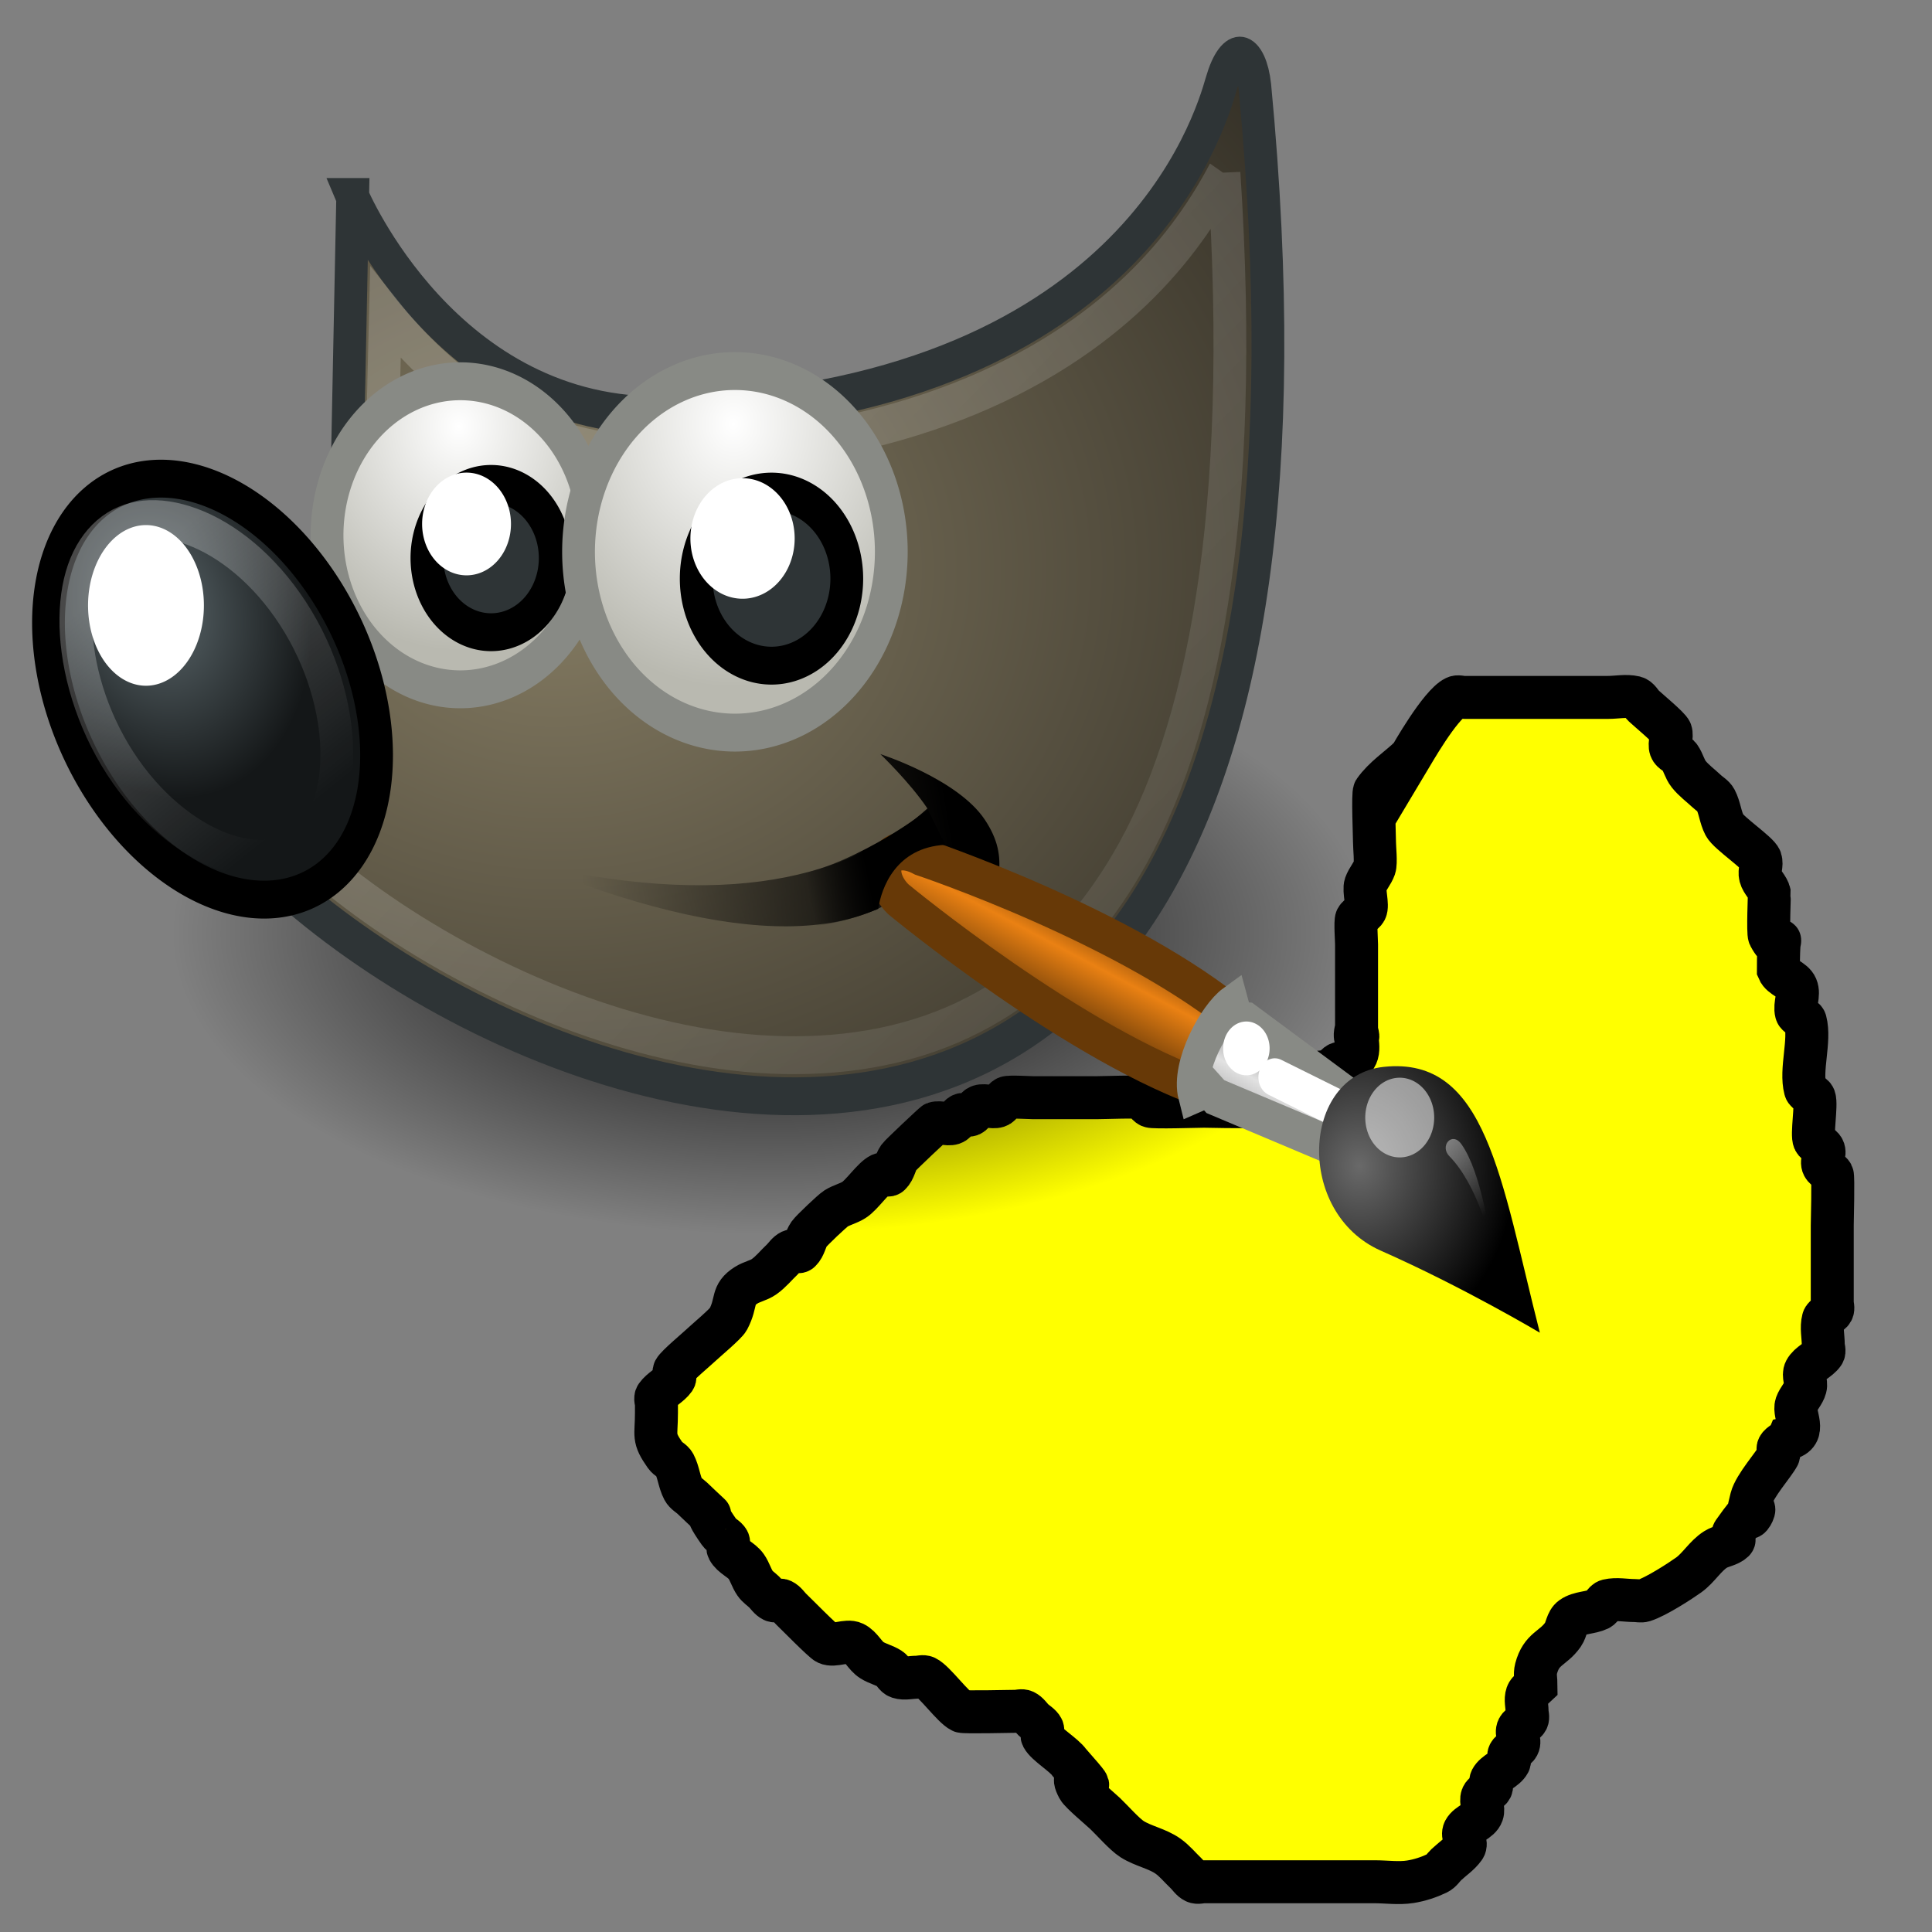 <?xml version="1.0" encoding="UTF-8" standalone="no"?>
<!-- Created with Inkscape (http://www.inkscape.org/) -->

<svg
   xmlns:dc="http://purl.org/dc/elements/1.1/"
   xmlns:cc="http://creativecommons.org/ns#"
   xmlns:rdf="http://www.w3.org/1999/02/22-rdf-syntax-ns#"
   xmlns:svg="http://www.w3.org/2000/svg"
   xmlns="http://www.w3.org/2000/svg"
   xmlns:xlink="http://www.w3.org/1999/xlink"
   xmlns:sodipodi="http://sodipodi.sourceforge.net/DTD/sodipodi-0.dtd"
   xmlns:inkscape="http://www.inkscape.org/namespaces/inkscape"
   version="1.0"
   width="48"
   height="48"
   id="svg11300"
   inkscape:version="0.48.4 r9939"
   sodipodi:docname="The_GIMP_icon_-_gnome.svg">
  <rect width="100%" height="100%" fill="#808080" stroke="none"/>
  <sodipodi:namedview
     pagecolor="#ffffff"
     bordercolor="#666666"
     borderopacity="1"
     objecttolerance="10"
     gridtolerance="10"
     guidetolerance="10"
     inkscape:pageopacity="0"
     inkscape:pageshadow="2"
     inkscape:window-width="1440"
     inkscape:window-height="845"
     id="namedview80"
     showgrid="false"
     inkscape:zoom="4.9166667"
     inkscape:cx="24"
     inkscape:cy="24"
     inkscape:window-x="1438"
     inkscape:window-y="-3"
     inkscape:window-maximized="1"
     inkscape:current-layer="svg11300" />
  <defs
     id="defs3">
    <linearGradient
       id="linearGradient8542">
      <stop
         style="stop-color:#5b676b;stop-opacity:1"
         offset="0"
         id="stop8544" />
      <stop
         style="stop-color:#141718;stop-opacity:1"
         offset="1"
         id="stop8546" />
    </linearGradient>
    <linearGradient
       id="linearGradient8534">
      <stop
         style="stop-color:black;stop-opacity:1"
         offset="0"
         id="stop8536" />
      <stop
         style="stop-color:black;stop-opacity:0"
         offset="1"
         id="stop8538" />
    </linearGradient>
    <linearGradient
       id="linearGradient8524">
      <stop
         style="stop-color:white;stop-opacity:1"
         offset="0"
         id="stop8526" />
      <stop
         style="stop-color:white;stop-opacity:0"
         offset="1"
         id="stop8528" />
    </linearGradient>
    <linearGradient
       id="linearGradient2446">
      <stop
         style="stop-color:white;stop-opacity:1"
         offset="0"
         id="stop2448" />
      <stop
         style="stop-color:white;stop-opacity:0"
         offset="1"
         id="stop2450" />
    </linearGradient>
    <linearGradient
       x1="13.236"
       y1="37.752"
       x2="7.752"
       y2="42.282"
       id="linearGradient2452"
       xlink:href="#linearGradient2446"
       gradientUnits="userSpaceOnUse"
       gradientTransform="matrix(0.755,0.395,-0.395,0.755,-25.912,6.533)" />
    <linearGradient
       id="linearGradient6963">
      <stop
         style="stop-color:#696969;stop-opacity:1"
         offset="0"
         id="stop6965" />
      <stop
         style="stop-color:black;stop-opacity:1"
         offset="1"
         id="stop6967" />
    </linearGradient>
    <radialGradient
       cx="15.415"
       cy="35.357"
       r="7.579"
       fx="15.415"
       fy="35.357"
       id="radialGradient6969"
       xlink:href="#linearGradient6963"
       gradientUnits="userSpaceOnUse"
       gradientTransform="matrix(1.573,0,0,1.533,-55.367,-21.358)" />
    <linearGradient
       id="linearGradient6939">
      <stop
         style="stop-color:#bdbdbd;stop-opacity:1"
         offset="0"
         id="stop6941" />
      <stop
         style="stop-color:#e2e2e2;stop-opacity:1"
         offset="0.333"
         id="stop6947" />
      <stop
         style="stop-color:#a3a3a3;stop-opacity:1"
         offset="0.667"
         id="stop6949" />
      <stop
         style="stop-color:#ddd;stop-opacity:1"
         offset="1"
         id="stop6943" />
    </linearGradient>
    <linearGradient
       x1="19.395"
       y1="30.001"
       x2="23.109"
       y2="33.439"
       id="linearGradient6945"
       xlink:href="#linearGradient6939"
       gradientUnits="userSpaceOnUse"
       gradientTransform="translate(-46.407,-1.803)" />
    <linearGradient
       id="linearGradient6951">
      <stop
         style="stop-color:#6e3d09;stop-opacity:1"
         offset="0"
         id="stop6953" />
      <stop
         style="stop-color:#ea8113;stop-opacity:1"
         offset="0.242"
         id="stop6959" />
      <stop
         style="stop-color:#5c3307;stop-opacity:1"
         offset="0.621"
         id="stop6961" />
      <stop
         style="stop-color:#e07c12;stop-opacity:1"
         offset="1"
         id="stop6955" />
    </linearGradient>
    <linearGradient
       x1="37.018"
       y1="19.24"
       x2="27.754"
       y2="11.182"
       id="linearGradient6957"
       xlink:href="#linearGradient6951"
       gradientUnits="userSpaceOnUse"
       gradientTransform="translate(-49.305,1.878)" />
    <linearGradient
       id="linearGradient6500">
      <stop
         style="stop-color:#857c63;stop-opacity:1"
         offset="0"
         id="stop6502" />
      <stop
         style="stop-color:#221f19;stop-opacity:1"
         offset="1"
         id="stop6504" />
    </linearGradient>
    <linearGradient
       id="linearGradient6492">
      <stop
         style="stop-color:black;stop-opacity:1"
         offset="0"
         id="stop6494" />
      <stop
         style="stop-color:black;stop-opacity:0"
         offset="1"
         id="stop6496" />
    </linearGradient>
    <linearGradient
       id="linearGradient6482">
      <stop
         style="stop-color:black;stop-opacity:1"
         offset="0"
         id="stop6484" />
      <stop
         style="stop-color:black;stop-opacity:0"
         offset="1"
         id="stop6486" />
    </linearGradient>
    <linearGradient
       id="linearGradient6468">
      <stop
         style="stop-color:white;stop-opacity:1"
         offset="0"
         id="stop6470" />
      <stop
         style="stop-color:#b9b9b0;stop-opacity:1"
         offset="1"
         id="stop6472" />
    </linearGradient>
    <linearGradient
       id="linearGradient6452">
      <stop
         style="stop-color:white;stop-opacity:1"
         offset="0"
         id="stop6454" />
      <stop
         style="stop-color:white;stop-opacity:0"
         offset="1"
         id="stop6456" />
    </linearGradient>
    <linearGradient
       x1="6.305"
       y1="23.362"
       x2="5.985"
       y2="31.57"
       id="linearGradient6458"
       xlink:href="#linearGradient6452"
       gradientUnits="userSpaceOnUse" />
    <radialGradient
       cx="69.473"
       cy="19.598"
       r="3.515"
       fx="69.473"
       fy="19.598"
       id="radialGradient6474"
       xlink:href="#linearGradient6468"
       gradientUnits="userSpaceOnUse"
       gradientTransform="matrix(1.318,0,0,1.318,-22.126,-6.242)" />
    <radialGradient
       cx="23"
       cy="33.938"
       r="18.25"
       fx="23"
       fy="33.938"
       id="radialGradient6498"
       xlink:href="#linearGradient6492"
       gradientUnits="userSpaceOnUse"
       gradientTransform="matrix(1,0,0,0.284,0,24.291)" />
    <linearGradient
       x1="14.969"
       y1="19.111"
       x2="39.525"
       y2="46.986"
       id="linearGradient8530"
       xlink:href="#linearGradient8524"
       gradientUnits="userSpaceOnUse" />
    <radialGradient
       cx="6.024"
       cy="25.271"
       r="4.831"
       fx="6.024"
       fy="25.271"
       id="radialGradient8548"
       xlink:href="#linearGradient8542"
       gradientUnits="userSpaceOnUse"
       gradientTransform="matrix(0.916,0.093,-0.109,1.069,3.254,-3.029)" />
    <linearGradient
       x1="26.163"
       y1="30.543"
       x2="24.329"
       y2="30.985"
       id="linearGradient4330"
       xlink:href="#linearGradient8534"
       gradientUnits="userSpaceOnUse" />
    <linearGradient
       x1="32.35"
       y1="28.083"
       x2="21.213"
       y2="30.293"
       id="linearGradient4351"
       xlink:href="#linearGradient6482"
       gradientUnits="userSpaceOnUse"
       gradientTransform="translate(-3.837,0.346)" />
    <radialGradient
       cx="18.558"
       cy="22.3"
       r="19.229"
       fx="18.558"
       fy="22.3"
       id="radialGradient4354"
       xlink:href="#linearGradient6500"
       gradientUnits="userSpaceOnUse"
       gradientTransform="matrix(1.773,0,0,1.297,-16.34,-6.616)" />
    <radialGradient
       cx="69.473"
       cy="19.598"
       r="3.515"
       fx="69.473"
       fy="19.598"
       id="radialGradient4363"
       xlink:href="#linearGradient6468"
       gradientUnits="userSpaceOnUse"
       gradientTransform="matrix(1.318,0,0,1.318,-22.126,-6.242)" />
  </defs>
  <path
     style="fill:#ffff00;stroke:#000000;stroke-width:1.068px;stroke-linecap:butt;stroke-linejoin:miter;stroke-opacity:1"
     d="m 35.041,18.805 c -0.297,0.282 -0.659,0.515 -0.892,0.847 -0.044,0.063 0,1.131 0,1.27 0,0.139 0.042,0.516 0,0.635 -0.053,0.15 -0.17,0.274 -0.223,0.423 -0.051,0.146 0.066,0.51 0,0.635 -0.047,0.089 -0.176,0.122 -0.223,0.212 -0.034,0.064 0,0.54 0,0.635 0,0.423 0,0.847 0,1.27 0,0.282 0,0.564 0,0.847 0,0.071 0.074,0.212 0,0.212 -0.074,0 0,-0.282 0,-0.212 0,0.352 0.158,0.666 -0.223,0.847 -0.067,0.032 -0.157,-0.032 -0.223,0 -0.094,0.045 -0.129,0.167 -0.223,0.212 -0.067,0.032 -0.157,-0.032 -0.223,0 -0.188,0.089 -0.258,0.334 -0.446,0.423 -0.178,0.085 -0.491,-0.085 -0.669,0 -0.24,0.114 -0.42,0.329 -0.669,0.423 -0.066,0.025 -1.024,0 -1.115,0 -0.164,0 -1.26,0.037 -1.338,0 -0.094,-0.045 -0.129,-0.167 -0.223,-0.212 -0.071,-0.034 -0.916,0 -1.115,0 -0.52,0 -1.041,0 -1.561,0 -0.1,0 -0.601,-0.032 -0.669,0 -0.094,0.045 -0.123,0.18 -0.223,0.212 -0.141,0.045 -0.305,-0.045 -0.446,0 -0.1,0.032 -0.129,0.167 -0.223,0.212 -0.067,0.032 -0.157,-0.032 -0.223,0 -0.094,0.045 -0.123,0.18 -0.223,0.212 -0.141,0.045 -0.305,-0.045 -0.446,0 -0.022,0.007 -0.853,0.791 -0.892,0.847 -0.092,0.131 -0.105,0.312 -0.223,0.423 -0.053,0.05 -0.157,-0.032 -0.223,0 -0.198,0.094 -0.466,0.507 -0.669,0.635 -0.138,0.088 -0.308,0.124 -0.446,0.212 -0.092,0.058 -0.608,0.548 -0.669,0.635 -0.092,0.131 -0.105,0.312 -0.223,0.423 -0.053,0.05 -0.157,-0.032 -0.223,0 -0.094,0.045 -0.149,0.141 -0.223,0.212 -0.149,0.141 -0.278,0.304 -0.446,0.423 -0.133,0.095 -0.308,0.124 -0.446,0.212 -0.378,0.239 -0.215,0.408 -0.446,0.847 -0.06,0.113 -0.552,0.524 -0.669,0.635 -0.117,0.111 -0.61,0.522 -0.669,0.635 -0.033,0.063 0.041,0.153 0,0.212 -0.117,0.166 -0.329,0.257 -0.446,0.423 -0.041,0.059 0,0.141 0,0.212 0,0.071 0,0.141 0,0.212 0,0.587 -0.1,0.599 0.223,1.058 0.058,0.083 0.176,0.122 0.223,0.212 0.105,0.2 0.118,0.435 0.223,0.635 0.047,0.089 0.149,0.141 0.223,0.212 0.074,0.071 0.149,0.141 0.223,0.212 0.511,0.485 -0.094,-0.134 0.446,0.635 0.058,0.083 0.176,0.122 0.223,0.212 0.033,0.063 -0.033,0.149 0,0.212 0.094,0.178 0.329,0.257 0.446,0.423 0.092,0.131 0.131,0.292 0.223,0.423 0.058,0.083 0.149,0.141 0.223,0.212 0.074,0.071 0.129,0.167 0.223,0.212 0.067,0.032 0.157,-0.032 0.223,0 0.094,0.045 0.149,0.141 0.223,0.212 0.131,0.124 0.789,0.798 0.892,0.847 0.178,0.085 0.491,-0.085 0.669,0 0.188,0.089 0.271,0.313 0.446,0.423 0.138,0.088 0.308,0.124 0.446,0.212 0.087,0.055 0.123,0.18 0.223,0.212 0.141,0.045 0.297,0 0.446,0 0.074,0 0.157,-0.032 0.223,0 0.219,0.104 0.673,0.743 0.892,0.847 0.059,0.028 1.237,0 1.338,0 0.074,0 0.157,-0.032 0.223,0 0.094,0.045 0.149,0.141 0.223,0.212 0.074,0.071 0.176,0.122 0.223,0.212 0.033,0.063 -0.033,0.149 0,0.212 0.099,0.188 0.534,0.442 0.669,0.635 1.079,1.221 -0.145,-0.063 0.223,0.635 0.06,0.113 0.552,0.524 0.669,0.635 0.174,0.165 0.477,0.513 0.669,0.635 0.277,0.175 0.626,0.234 0.892,0.423 0.168,0.12 0.297,0.282 0.446,0.423 0.074,0.071 0.129,0.167 0.223,0.212 0.067,0.032 0.149,0 0.223,0 0.223,0 0.446,0 0.669,0 0.595,0 1.189,0 1.784,0 0.595,0 1.189,0 1.784,0 0.297,0 0.599,0.046 0.892,0 0.232,-0.037 0.459,-0.112 0.669,-0.212 0.094,-0.045 0.149,-0.141 0.223,-0.212 0.149,-0.141 0.329,-0.257 0.446,-0.423 0.082,-0.117 -0.067,-0.297 0,-0.423 0.094,-0.178 0.38,-0.234 0.446,-0.423 0.047,-0.134 -0.047,-0.289 0,-0.423 0.033,-0.095 0.176,-0.122 0.223,-0.212 0.033,-0.063 -0.033,-0.149 0,-0.212 0.094,-0.178 0.352,-0.245 0.446,-0.423 0.033,-0.063 -0.033,-0.149 0,-0.212 0.047,-0.089 0.176,-0.122 0.223,-0.212 0.067,-0.126 -0.067,-0.297 0,-0.423 0.047,-0.089 0.176,-0.122 0.223,-0.212 0.033,-0.063 0,-0.141 0,-0.212 0,-0.141 -0.047,-0.289 0,-0.423 0.033,-0.095 0.149,-0.141 0.223,-0.212 0,-0.141 -0.036,-0.286 0,-0.423 0.135,-0.512 0.418,-0.49 0.669,-0.847 0.092,-0.131 0.09,-0.329 0.223,-0.423 0.188,-0.134 0.459,-0.112 0.669,-0.212 0.094,-0.045 0.121,-0.187 0.223,-0.212 0.216,-0.051 0.446,0 0.669,0 0.074,0 0.153,0.022 0.223,0 0.311,-0.098 0.912,-0.49 1.115,-0.635 0.247,-0.176 0.412,-0.472 0.669,-0.635 0.138,-0.088 0.329,-0.1 0.446,-0.212 0.053,-0.05 -0.041,-0.153 0,-0.212 1.033,-1.47 0.106,0.446 0.446,-0.847 0.083,-0.317 0.549,-0.831 0.669,-1.058 0.033,-0.063 -0.033,-0.149 0,-0.212 0.047,-0.089 0.176,-0.122 0.223,-0.212 0.522,-0.11 0.136,-0.599 0.223,-0.847 0.053,-0.15 0.183,-0.27 0.223,-0.423 0.036,-0.137 -0.067,-0.297 0,-0.423 0.094,-0.178 0.329,-0.257 0.446,-0.423 0.041,-0.059 0,-0.141 0,-0.212 0,-0.212 -0.054,-0.43 0,-0.635 0.025,-0.097 0.176,-0.122 0.223,-0.212 0.033,-0.063 0,-0.141 0,-0.212 0,-0.141 0,-0.282 0,-0.423 0,-0.494 0,-0.988 0,-1.482 0,-0.096 0.03,-1.214 0,-1.27 -0.047,-0.089 -0.176,-0.122 -0.223,-0.212 -0.067,-0.126 0.067,-0.297 0,-0.423 -0.047,-0.089 -0.176,-0.122 -0.223,-0.212 -0.071,-0.135 0.062,-0.883 0,-1.058 -0.033,-0.095 -0.198,-0.115 -0.223,-0.212 -0.129,-0.488 0.129,-1.205 0,-1.693 -0.025,-0.097 -0.198,-0.115 -0.223,-0.212 -0.054,-0.205 0.083,-0.438 0,-0.635 -0.078,-0.185 -0.368,-0.238 -0.446,-0.423 0,-1.501 0.158,-0.124 -0.223,-0.847 -0.04,-0.076 0.001,-1.052 0,-1.058 -0.033,-0.155 -0.183,-0.27 -0.223,-0.423 -0.036,-0.137 0.047,-0.289 0,-0.423 -0.056,-0.161 -0.79,-0.652 -0.892,-0.847 -0.105,-0.2 -0.118,-0.435 -0.223,-0.635 -0.047,-0.089 -0.149,-0.141 -0.223,-0.212 -0.149,-0.141 -0.32,-0.264 -0.446,-0.423 -0.1,-0.126 -0.131,-0.292 -0.223,-0.423 -0.058,-0.083 -0.19,-0.117 -0.223,-0.212 -0.047,-0.134 0.047,-0.289 0,-0.423 -0.034,-0.097 -0.569,-0.54 -0.669,-0.635 -0.074,-0.071 -0.121,-0.187 -0.223,-0.212 -0.216,-0.051 -0.446,0 -0.669,0 -0.595,0 -1.189,0 -1.784,0 -0.52,0 -1.041,0 -1.561,0 -0.074,0 -0.149,0 -0.223,0 -0.074,0 -0.157,-0.032 -0.223,0 -0.38,0.18 -1.103,1.462 -1.115,1.482 z"
     id="path3837"
     inkscape:connector-curvature="0" />
  <g
     id="layer1"
     transform="matrix(0.814,0,0,0.941,0.317,-6.838)">
    <path
       d="m 41.25,33.938 a 18.25,5.188 0 1 1 -36.5,0 18.25,5.188 0 1 1 36.5,0 z"
       transform="matrix(1,0,0,1.53,0.125,-19.991)"
       style="color:#000000;fill:url(#radialGradient6498);fill-opacity:1;fill-rule:evenodd;stroke:none;stroke-width:1;marker:none;visibility:visible;display:inline;overflow:visible"
       id="path6490"
       inkscape:connector-curvature="0" />
    <path
       d="m 10.374,12.468 c 0,0 2.875,5.928 9.599,5.76 C 34.066,17.875 36.537,10.523 36.891,9.463 37.244,8.402 37.785,8.563 37.91,9.543 42.507,51.262 6.014,33.362 4.718,26.256 11.965,24.135 10.198,20.069 10.198,20.069 l 0.177,-7.601 z"
       style="color:#000000;fill:url(#radialGradient4354);fill-opacity:1;fill-rule:evenodd;stroke:#2e3436;stroke-width:1;stroke-linecap:butt;stroke-linejoin:miter;stroke-miterlimit:10;stroke-opacity:1;stroke-dasharray:none;stroke-dashoffset:0;marker:none;visibility:visible;display:inline;overflow:visible"
       id="path4323"
       inkscape:connector-curvature="0" />
    <path
       d="m 15.738,30.066 c 6.739,1.348 10.171,0.098 12.179,-1.453 -0.53,-0.685 -1.436,-1.436 -1.436,-1.436 0,0 2.353,0.654 3.182,1.724 0.826,1.067 0.307,1.724 0.091,3.088 -0.481,-1.199 -1.38,-1.648 -1.502,-2.124 -1.806,2.497 -6.306,2.393 -12.514,0.201 z"
       style="color:#000000;fill:url(#linearGradient4351);fill-opacity:1;fill-rule:evenodd;stroke:none;stroke-width:1;marker:none;visibility:visible;display:inline;overflow:visible"
       id="path6480"
       inkscape:connector-curvature="0" />
    <path
       d="m 36.969,11.844 c -0.562,0.927 -1.406,2.033 -2.688,3.094 -2.632,2.179 -7.051,4.162 -14.281,4.344 -4.224,0.105 -6.953,-1.934 -8.625,-3.75 L 11.25,20 c 0.136,0.419 0.415,1.39 -0.062,2.719 -0.514,1.429 -2.155,2.891 -4.969,4 0.25,0.522 0.495,1.044 1.25,1.781 1.028,1.005 2.457,2.088 4.156,3.062 3.398,1.949 7.802,3.493 11.906,3.562 4.105,0.069 7.857,-1.235 10.438,-5 2.379,-3.471 3.682,-9.348 3,-18.281 z"
       style="opacity:0.185;color:#000000;fill:none;stroke:url(#linearGradient8530);stroke-width:1;stroke-linecap:butt;stroke-linejoin:miter;stroke-miterlimit:10;stroke-opacity:1;stroke-dasharray:none;stroke-dashoffset:0;marker:none;visibility:visible;display:inline;overflow:visible"
       id="path8520"
       inkscape:connector-curvature="0" />
    <path
       d="m 72.655,21.837 a 3.182,3.182 0 1 1 -6.364,0 3.182,3.182 0 1 1 6.364,0 z"
       transform="matrix(1.278,0,0,1.278,-75.127,-6.508)"
       style="color:#000000;fill:url(#radialGradient4363);fill-opacity:1;fill-rule:evenodd;stroke:#888a85;stroke-width:0.783;stroke-linecap:butt;stroke-linejoin:miter;stroke-miterlimit:10;stroke-opacity:1;stroke-dasharray:none;stroke-dashoffset:0;marker:none;visibility:visible;display:inline;overflow:visible"
       id="path4357"
       inkscape:connector-curvature="0" />
    <path
       d="m 10.43,27.229 a 4.331,6.099 0 1 1 -8.662,0 4.331,6.099 0 1 1 8.662,0 z"
       transform="matrix(0.811,-0.585,0.585,0.811,-14.778,6.947)"
       style="color:#000000;fill:url(#radialGradient8548);fill-opacity:1;fill-rule:evenodd;stroke:#000000;stroke-width:1;stroke-linecap:butt;stroke-linejoin:miter;stroke-miterlimit:10;stroke-opacity:1;stroke-dasharray:none;stroke-dashoffset:0;marker:none;visibility:visible;display:inline;overflow:visible"
       id="path5198"
       inkscape:connector-curvature="0" />
    <path
       d="m 24.042,21.837 a 2.298,2.298 0 1 1 -4.596,0 2.298,2.298 0 1 1 4.596,0 z"
       transform="matrix(0.852,0,0,0.852,-3.927,3.396)"
       style="color:#000000;fill:#2e3436;fill-opacity:1;fill-rule:evenodd;stroke:#000000;stroke-width:1.174;stroke-linecap:butt;stroke-linejoin:miter;stroke-miterlimit:10;stroke-opacity:1;stroke-dasharray:none;stroke-dashoffset:0;marker:none;visibility:visible;display:inline;overflow:visible"
       id="path4359"
       inkscape:connector-curvature="0" />
    <path
       d="m 6.094,22.156 c -0.798,0 -1.553,0.446 -2.188,1.344 -0.634,0.898 -1.094,2.234 -1.094,3.719 0,1.485 0.459,2.821 1.094,3.719 0.634,0.898 1.389,1.344 2.188,1.344 0.798,0 1.577,-0.476 2.219,-1.375 0.641,-0.899 1.094,-2.206 1.094,-3.688 0,-1.481 -0.452,-2.789 -1.094,-3.688 -0.641,-0.899 -1.421,-1.375 -2.219,-1.375 z"
       transform="matrix(0.8,-0.599,0.599,0.8,-15.274,7.328)"
       style="opacity:0.281;color:#000000;fill:none;stroke:url(#linearGradient6458);stroke-width:1;stroke-linecap:butt;stroke-linejoin:miter;stroke-miterlimit:10;stroke-opacity:1;stroke-dasharray:none;stroke-dashoffset:0;marker:none;visibility:visible;display:inline;overflow:visible"
       id="path6450"
       inkscape:connector-curvature="0" />
    <path
       d="m 5.834,23.251 a 1.768,2.121 0 1 1 -3.536,0 1.768,2.121 0 1 1 3.536,0 z"
       style="color:#000000;fill:#ffffff;fill-opacity:1;fill-rule:evenodd;stroke:none;stroke-width:1;marker:none;visibility:visible;display:inline;overflow:visible"
       id="path6446"
       inkscape:connector-curvature="0" />
    <path
       d="m 23.158,20.953 a 1.768,1.768 0 1 1 -3.536,0 1.768,1.768 0 1 1 3.536,0 z"
       transform="matrix(0.767,0,0,0.767,-2.556,5.03)"
       style="color:#000000;fill:#ffffff;fill-opacity:1;fill-rule:evenodd;stroke:none;stroke-width:1;marker:none;visibility:visible;display:inline;overflow:visible"
       id="path4361"
       inkscape:connector-curvature="0" />
    <path
       d="m 72.655,21.837 a 3.182,3.182 0 1 1 -6.364,0 3.182,3.182 0 1 1 6.364,0 z"
       transform="matrix(1.5,0,0,1.5,-82.168,-10.919)"
       style="color:#000000;fill:url(#radialGradient6474);fill-opacity:1;fill-rule:evenodd;stroke:#888a85;stroke-width:0.667;stroke-linecap:butt;stroke-linejoin:miter;stroke-miterlimit:10;stroke-opacity:1;stroke-dasharray:none;stroke-dashoffset:0;marker:none;visibility:visible;display:inline;overflow:visible"
       id="path6462"
       inkscape:connector-curvature="0" />
    <path
       d="m 24.042,21.837 a 2.298,2.298 0 1 1 -4.596,0 2.298,2.298 0 1 1 4.596,0 z"
       transform="translate(1.414,0.707)"
       style="color:#000000;fill:#2e3436;fill-opacity:1;fill-rule:evenodd;stroke:#000000;stroke-width:1;stroke-linecap:butt;stroke-linejoin:miter;stroke-miterlimit:10;stroke-opacity:1;stroke-dasharray:none;stroke-dashoffset:0;marker:none;visibility:visible;display:inline;overflow:visible"
       id="path6464"
       inkscape:connector-curvature="0" />
    <path
       d="m 23.158,20.953 a 1.768,1.768 0 1 1 -3.536,0 1.768,1.768 0 1 1 3.536,0 z"
       transform="matrix(0.9,0,0,0.9,3.023,2.626)"
       style="color:#000000;fill:#ffffff;fill-opacity:1;fill-rule:evenodd;stroke:none;stroke-width:1;marker:none;visibility:visible;display:inline;overflow:visible"
       id="path6466"
       inkscape:connector-curvature="0" />
    <g
       transform="matrix(-0.115,-0.39,0.39,-0.115,24.715,29.689)"
       id="g8463">
      <path
         d="m -23.364,23.568 3.71,3.469 C -11.307,20.657 -2.56,6.938 -2.56,6.938 -0.584,4.696 -2.677,3.188 -4.725,4.54 c 0,0 -12.97,10.115 -18.639,19.028 z"
         style="color:#000000;fill:url(#linearGradient6957);fill-opacity:1;fill-rule:nonzero;stroke:#673907;stroke-width:2.46;stroke-linecap:round;stroke-linejoin:miter;stroke-miterlimit:4;stroke-opacity:1;stroke-dasharray:none;stroke-dashoffset:0;marker:none;visibility:visible;display:inline;overflow:visible"
         id="path6937"
         inkscape:connector-curvature="0" />
      <path
         d="m -30.45,32.814 2.246,1.934 8.493,-7.367 0.275,-0.706 1.094,-0.018 c -0.438,-1.562 -2.942,-4.383 -4.817,-4.383 l 0.082,1.09 -0.67,0.38 -6.704,9.07 z"
         style="color:#000000;fill:url(#linearGradient6945);fill-opacity:1;fill-rule:nonzero;stroke:#888a85;stroke-width:2.46;stroke-linecap:round;stroke-linejoin:miter;stroke-miterlimit:4;stroke-opacity:1;stroke-dasharray:none;stroke-dashoffset:0;marker:none;visibility:visible;display:inline;overflow:visible"
         id="path6935"
         inkscape:connector-curvature="0" />
      <path
         d="m -23.801,28.377 -4.365,5.266"
         style="color:#000000;fill:none;stroke:#ffffff;stroke-width:2.46;stroke-linecap:round;stroke-linejoin:round;stroke-miterlimit:4;stroke-opacity:1;stroke-dasharray:none;stroke-dashoffset:0;marker:none;visibility:visible;display:inline;overflow:visible"
         id="path6985"
         inkscape:connector-curvature="0" />
      <path
         d="m -45.341,42.77 c 10.444,0 18.37,1.244 19.871,-6.355 1.209,-6.123 -7.211,-9.057 -11.383,-3.591 -4.019,5.266 -8.488,9.946 -8.488,9.946 z"
         style="color:#000000;fill:url(#radialGradient6969);fill-opacity:1;fill-rule:nonzero;stroke:none;stroke-width:0.2;marker:none;visibility:visible;display:inline;overflow:visible"
         id="path6933"
         inkscape:connector-curvature="0" />
      <path
         d="m 8.875,37.75 a 1.25,1.25 0 1 1 -2.5,0 1.25,1.25 0 1 1 2.5,0 z"
         transform="matrix(2.07,0,0,2.07,-44.75,-41.51)"
         style="opacity:0.528;color:#000000;fill:#ffffff;fill-opacity:1;fill-rule:nonzero;stroke:none;stroke-width:1;marker:none;visibility:visible;display:inline;overflow:visible"
         id="path6971"
         inkscape:connector-curvature="0" />
      <path
         d="m 8.875,37.75 a 1.25,1.25 0 1 1 -2.5,0 1.25,1.25 0 1 1 2.5,0 z"
         transform="matrix(1.397,0,0,1.397,-32.055,-25.877)"
         style="color:#000000;fill:#ffffff;fill-opacity:1;fill-rule:nonzero;stroke:none;stroke-width:1;marker:none;visibility:visible;display:inline;overflow:visible"
         id="path6983"
         inkscape:connector-curvature="0" />
      <path
         d="m -38.544,40.909 c 0,0 3.722,0.094 6.117,-1.412 0.847,-0.533 1.516,0.65 0.494,1.087 -2.207,0.945 -6.61,0.325 -6.61,0.325 z"
         style="opacity:0.428;color:#000000;fill:url(#linearGradient2452);fill-opacity:1;fill-rule:nonzero;stroke:none;stroke-width:1;marker:none;visibility:visible;display:inline;overflow:visible"
         id="path1571"
         inkscape:connector-curvature="0" />
    </g>
    <path
       d="m 23.003,31.737 c 1.497,0.143 2.85,-0.272 3.412,-0.474 0.098,-0.555 0.537,-1.621 2.046,-1.691 l -0.53,-0.928 c 0,0 -1.967,1.348 -4.066,1.746 l -0.862,1.348 z"
       style="color:#000000;fill:url(#linearGradient4330);fill-opacity:1;fill-rule:evenodd;stroke:none;stroke-width:1;marker:none;visibility:visible;display:inline;overflow:visible"
       id="path8532"
       inkscape:connector-curvature="0" />
  </g>
</svg>
